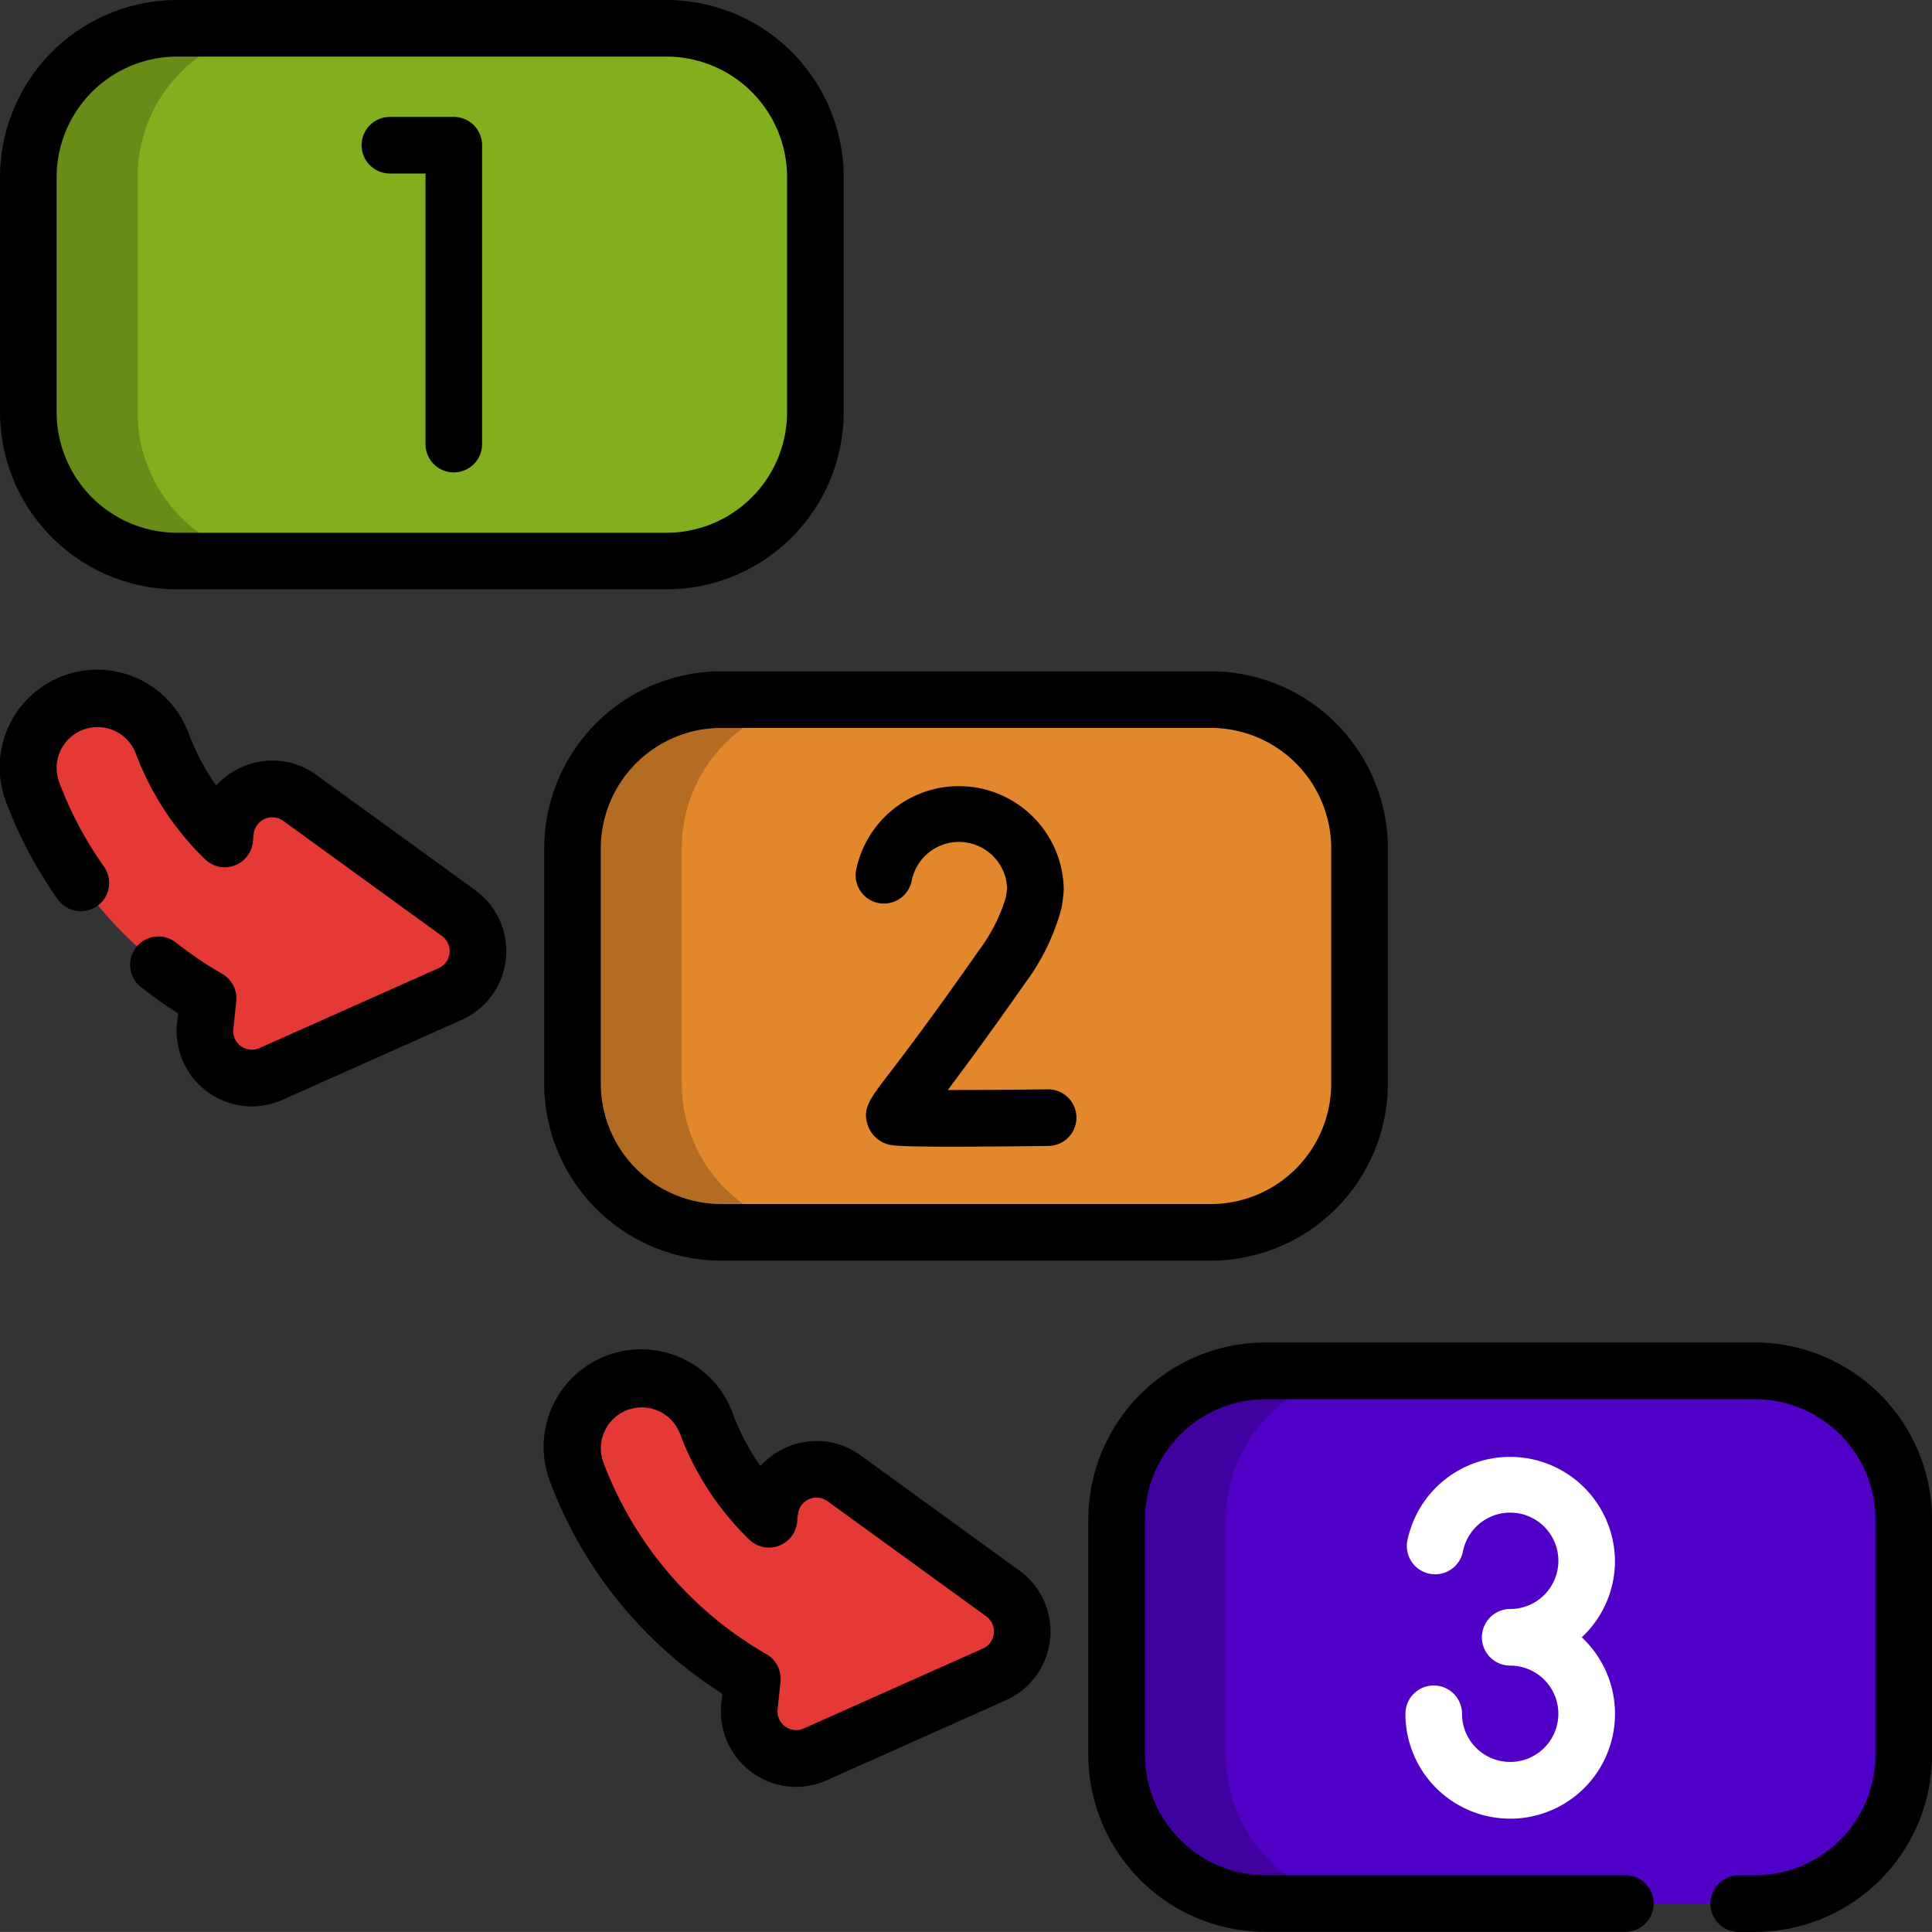 <svg xmlns="http://www.w3.org/2000/svg" width="105" height="104.997" viewBox="0 0 105 104.997">
  <rect x="0" y="0" width="105" height="104.997" fill="#333333" stroke="none"/>
  <g id="Grupo_173342" data-name="Grupo 173342" transform="translate(0 -0.007)">
    <g id="Grupo_173340" data-name="Grupo 173340" transform="translate(1.539 1.543)">
      <g id="Grupo_173335" data-name="Grupo 173335">
        <path id="Trazado_259544" data-name="Trazado 259544" d="M42.189,36.457h-26.6A8.087,8.087,0,0,1,7.5,28.37V15.59A8.087,8.087,0,0,1,15.591,7.5h26.6a8.087,8.087,0,0,1,8.087,8.087V28.37A8.088,8.088,0,0,1,42.189,36.457Z" transform="translate(-7.504 -7.502)" fill="#81af1d"/>
        <path id="Trazado_259545" data-name="Trazado 259545" d="M21.529,36.453H15.592A8.089,8.089,0,0,1,7.5,28.365V15.587A8.089,8.089,0,0,1,15.592,7.5h5.937a8.089,8.089,0,0,0-8.088,8.088V28.365A8.089,8.089,0,0,0,21.529,36.453Z" transform="translate(-7.504 -7.499)" fill="#678c17"/>
      </g>
      <g id="Grupo_173336" data-name="Grupo 173336" transform="translate(59.15 72.968)">
        <path id="Trazado_259546" data-name="Trazado 259546" d="M330.617,392.263h-26.6a8.087,8.087,0,0,1-8.087-8.087V371.4a8.087,8.087,0,0,1,8.087-8.087h26.6A8.087,8.087,0,0,1,338.7,371.4v12.78A8.088,8.088,0,0,1,330.617,392.263Z" transform="translate(-295.932 -363.308)" fill="#5000c7"/>
        <path id="Trazado_259547" data-name="Trazado 259547" d="M309.957,392.26H304.02a8.089,8.089,0,0,1-8.088-8.088V371.394a8.089,8.089,0,0,1,8.088-8.088h5.937a8.089,8.089,0,0,0-8.088,8.088v12.778A8.089,8.089,0,0,0,309.957,392.26Z" transform="translate(-295.932 -363.306)" fill="#40009f"/>
      </g>
      <g id="Grupo_173337" data-name="Grupo 173337" transform="translate(29.575 36.484)">
        <path id="Trazado_259548" data-name="Trazado 259548" d="M186.4,214.36h-26.6a8.087,8.087,0,0,1-8.087-8.087v-12.78a8.087,8.087,0,0,1,8.087-8.087h26.6a8.087,8.087,0,0,1,8.087,8.087v12.78A8.088,8.088,0,0,1,186.4,214.36Z" transform="translate(-151.718 -185.405)" fill="#e2872c"/>
        <path id="Trazado_259549" data-name="Trazado 259549" d="M165.743,214.356h-5.937a8.089,8.089,0,0,1-8.088-8.088V193.49a8.089,8.089,0,0,1,8.088-8.088h5.937a8.089,8.089,0,0,0-8.088,8.088v12.778A8.089,8.089,0,0,0,165.743,214.356Z" transform="translate(-151.718 -185.402)" fill="#b46c23"/>
      </g>
      <g id="Grupo_173338" data-name="Grupo 173338" transform="translate(0 36.439)">
        <path id="Trazado_259550" data-name="Trazado 259550" d="M17.119,202.973l.158-1.512a21.638,21.638,0,0,1-9.529-11.189,3.761,3.761,0,1,1,7.038-2.658,14.2,14.2,0,0,0,3.4,5.185l.045-.427a2.554,2.554,0,0,1,4.04-1.8l8.625,6.258a2.554,2.554,0,0,1-.459,4.4L20.7,205.57A2.554,2.554,0,0,1,17.119,202.973Z" transform="translate(-7.505 -185.182)" fill="#e53935"/>
      </g>
      <g id="Grupo_173339" data-name="Grupo 173339" transform="translate(29.575 73.42)">
        <path id="Trazado_259551" data-name="Trazado 259551" d="M161.333,383.3l.158-1.512a21.638,21.638,0,0,1-9.529-11.189A3.761,3.761,0,1,1,159,367.943a14.2,14.2,0,0,0,3.4,5.185l.045-.427a2.554,2.554,0,0,1,4.04-1.8l8.625,6.258a2.554,2.554,0,0,1-.459,4.4l-9.732,4.342a2.554,2.554,0,0,1-3.58-2.6Z" transform="translate(-151.719 -365.509)" fill="#e53935"/>
      </g>
    </g>
    <g id="Grupo_173341" data-name="Grupo 173341" transform="translate(0 0.007)">
      <path id="Trazado_259552" data-name="Trazado 259552" d="M9.636,32.037h26.6a9.636,9.636,0,0,0,9.625-9.625V9.632A9.636,9.636,0,0,0,36.233.007H9.636A9.636,9.636,0,0,0,.011,9.632v12.78A9.636,9.636,0,0,0,9.636,32.037ZM3.087,9.632A6.556,6.556,0,0,1,9.636,3.083h26.6a6.556,6.556,0,0,1,6.549,6.549v12.78a6.556,6.556,0,0,1-6.549,6.549H9.636a6.556,6.556,0,0,1-6.549-6.549Z" transform="translate(-0.009 -0.007)"/>
      <path id="Trazado_259553" data-name="Trazado 259553" d="M324.655,355.8h-26.6a9.637,9.637,0,0,0-9.626,9.626v12.778a9.637,9.637,0,0,0,9.626,9.626h19.562a1.538,1.538,0,1,0,0-3.076H298.059a6.557,6.557,0,0,1-6.55-6.55V365.431a6.557,6.557,0,0,1,6.55-6.55h26.6a6.557,6.557,0,0,1,6.55,6.55v12.778a6.557,6.557,0,0,1-6.55,6.55h-.882a1.538,1.538,0,0,0,0,3.076h.882a9.637,9.637,0,0,0,9.626-9.626V365.431A9.637,9.637,0,0,0,324.655,355.8Z" transform="translate(-229.282 -282.839)"/>
      <path id="Trazado_259554" data-name="Trazado 259554" d="M144.223,187.533v12.78a9.636,9.636,0,0,0,9.625,9.625h26.6a9.636,9.636,0,0,0,9.625-9.625v-12.78a9.636,9.636,0,0,0-9.625-9.625h-26.6a9.636,9.636,0,0,0-9.625,9.625Zm42.772,0v12.78a6.556,6.556,0,0,1-6.549,6.549h-26.6a6.556,6.556,0,0,1-6.549-6.549v-12.78a6.556,6.556,0,0,1,6.549-6.549h26.6a6.556,6.556,0,0,1,6.549,6.549Z" transform="translate(-114.646 -141.424)"/>
      <path id="Trazado_259555" data-name="Trazado 259555" d="M25.83,189.625,17.2,183.368a4.051,4.051,0,0,0-4.069-.426,4.1,4.1,0,0,0-1.382,1,12.682,12.682,0,0,1-1.493-2.829,5.3,5.3,0,1,0-9.916,3.745,23.357,23.357,0,0,0,2.8,5.265,1.538,1.538,0,1,0,2.509-1.78,20.289,20.289,0,0,1-2.428-4.571,2.223,2.223,0,0,1,4.16-1.572,15.64,15.64,0,0,0,3.764,5.747,1.538,1.538,0,0,0,2.6-.95l.042-.422a1.016,1.016,0,0,1,1.607-.716l8.625,6.257a1.016,1.016,0,0,1-.183,1.75l-9.731,4.341a1.015,1.015,0,0,1-1.424-1.032l.158-1.511a1.538,1.538,0,0,0-.766-1.495,20.275,20.275,0,0,1-2.508-1.694,1.538,1.538,0,1,0-1.909,2.412,23.156,23.156,0,0,0,2.022,1.431l-.056.538a4.1,4.1,0,0,0,4.06,4.523,4.111,4.111,0,0,0,1.678-.362l9.731-4.341a4.091,4.091,0,0,0,.736-7.049Z" transform="translate(0 -141.247)"/>
      <path id="Trazado_259556" data-name="Trazado 259556" d="M170.044,369.954l-8.625-6.258a4.05,4.05,0,0,0-4.069-.425,4.1,4.1,0,0,0-1.382,1,12.691,12.691,0,0,1-1.493-2.828,5.3,5.3,0,1,0-9.915,3.744,23.331,23.331,0,0,0,9.336,11.458l-.056.539a4.1,4.1,0,0,0,4.06,4.523,4.109,4.109,0,0,0,1.677-.361L169.309,377a4.091,4.091,0,0,0,.735-7.048Zm-1.393,3.417a1,1,0,0,1-.6.822l-9.731,4.342A1.016,1.016,0,0,1,156.9,377.5l.158-1.512a1.538,1.538,0,0,0-.766-1.495,20.232,20.232,0,0,1-8.854-10.4,2.223,2.223,0,1,1,4.16-1.571,15.65,15.65,0,0,0,3.763,5.746,1.538,1.538,0,0,0,2.6-.944l.044-.427a1.016,1.016,0,0,1,1.607-.717l8.625,6.258a1,1,0,0,1,.413.927Z" transform="translate(-114.64 -284.595)"/>
      <path id="Trazado_259557" data-name="Trazado 259557" d="M97.365,34.067H99.3V48.773a1.538,1.538,0,1,0,3.076,0V32.529a1.538,1.538,0,0,0-1.538-1.538H97.365a1.538,1.538,0,0,0,0,3.076Z" transform="translate(-76.175 -24.637)"/>
      <path id="Trazado_259558" data-name="Trazado 259558" d="M227.988,214.515a1.538,1.538,0,0,0,1.806-1.213,2.619,2.619,0,0,1,5.186.422l-.056.438a9.252,9.252,0,0,1-1.472,2.922c-2.577,3.681-4.114,5.7-4.941,6.777-1.01,1.322-1.388,1.817-1.119,2.688a1.616,1.616,0,0,0,1.052,1.063c.208.07.436.146,3.544.146,1.234,0,2.921-.012,5.24-.041a1.538,1.538,0,0,0-.039-3.076c-1.884.024-3.9.035-5.435.037.916-1.215,2.278-3.058,4.219-5.831a12.045,12.045,0,0,0,1.965-4.061,9.615,9.615,0,0,0,.12-.976,5.7,5.7,0,0,0-11.282-1.1,1.538,1.538,0,0,0,1.213,1.806Z" transform="translate(-180.245 -165.438)"/>
      <path id="Trazado_259559" data-name="Trazado 259559" d="M383.837,391.556a5.7,5.7,0,0,0-11.282-1.1,1.538,1.538,0,1,0,3.019.593,2.619,2.619,0,1,1,2.569,3.128,1.538,1.538,0,0,0,0,3.076,2.618,2.618,0,1,1-2.593,2.986,2.655,2.655,0,0,1-.025-.367,1.538,1.538,0,0,0-3.076,0,5.695,5.695,0,1,0,9.583-4.156,5.68,5.68,0,0,0,1.806-4.157Z" transform="translate(-296.067 -306.731)" fill="#fff"/>
    </g>
  </g>
</svg>

